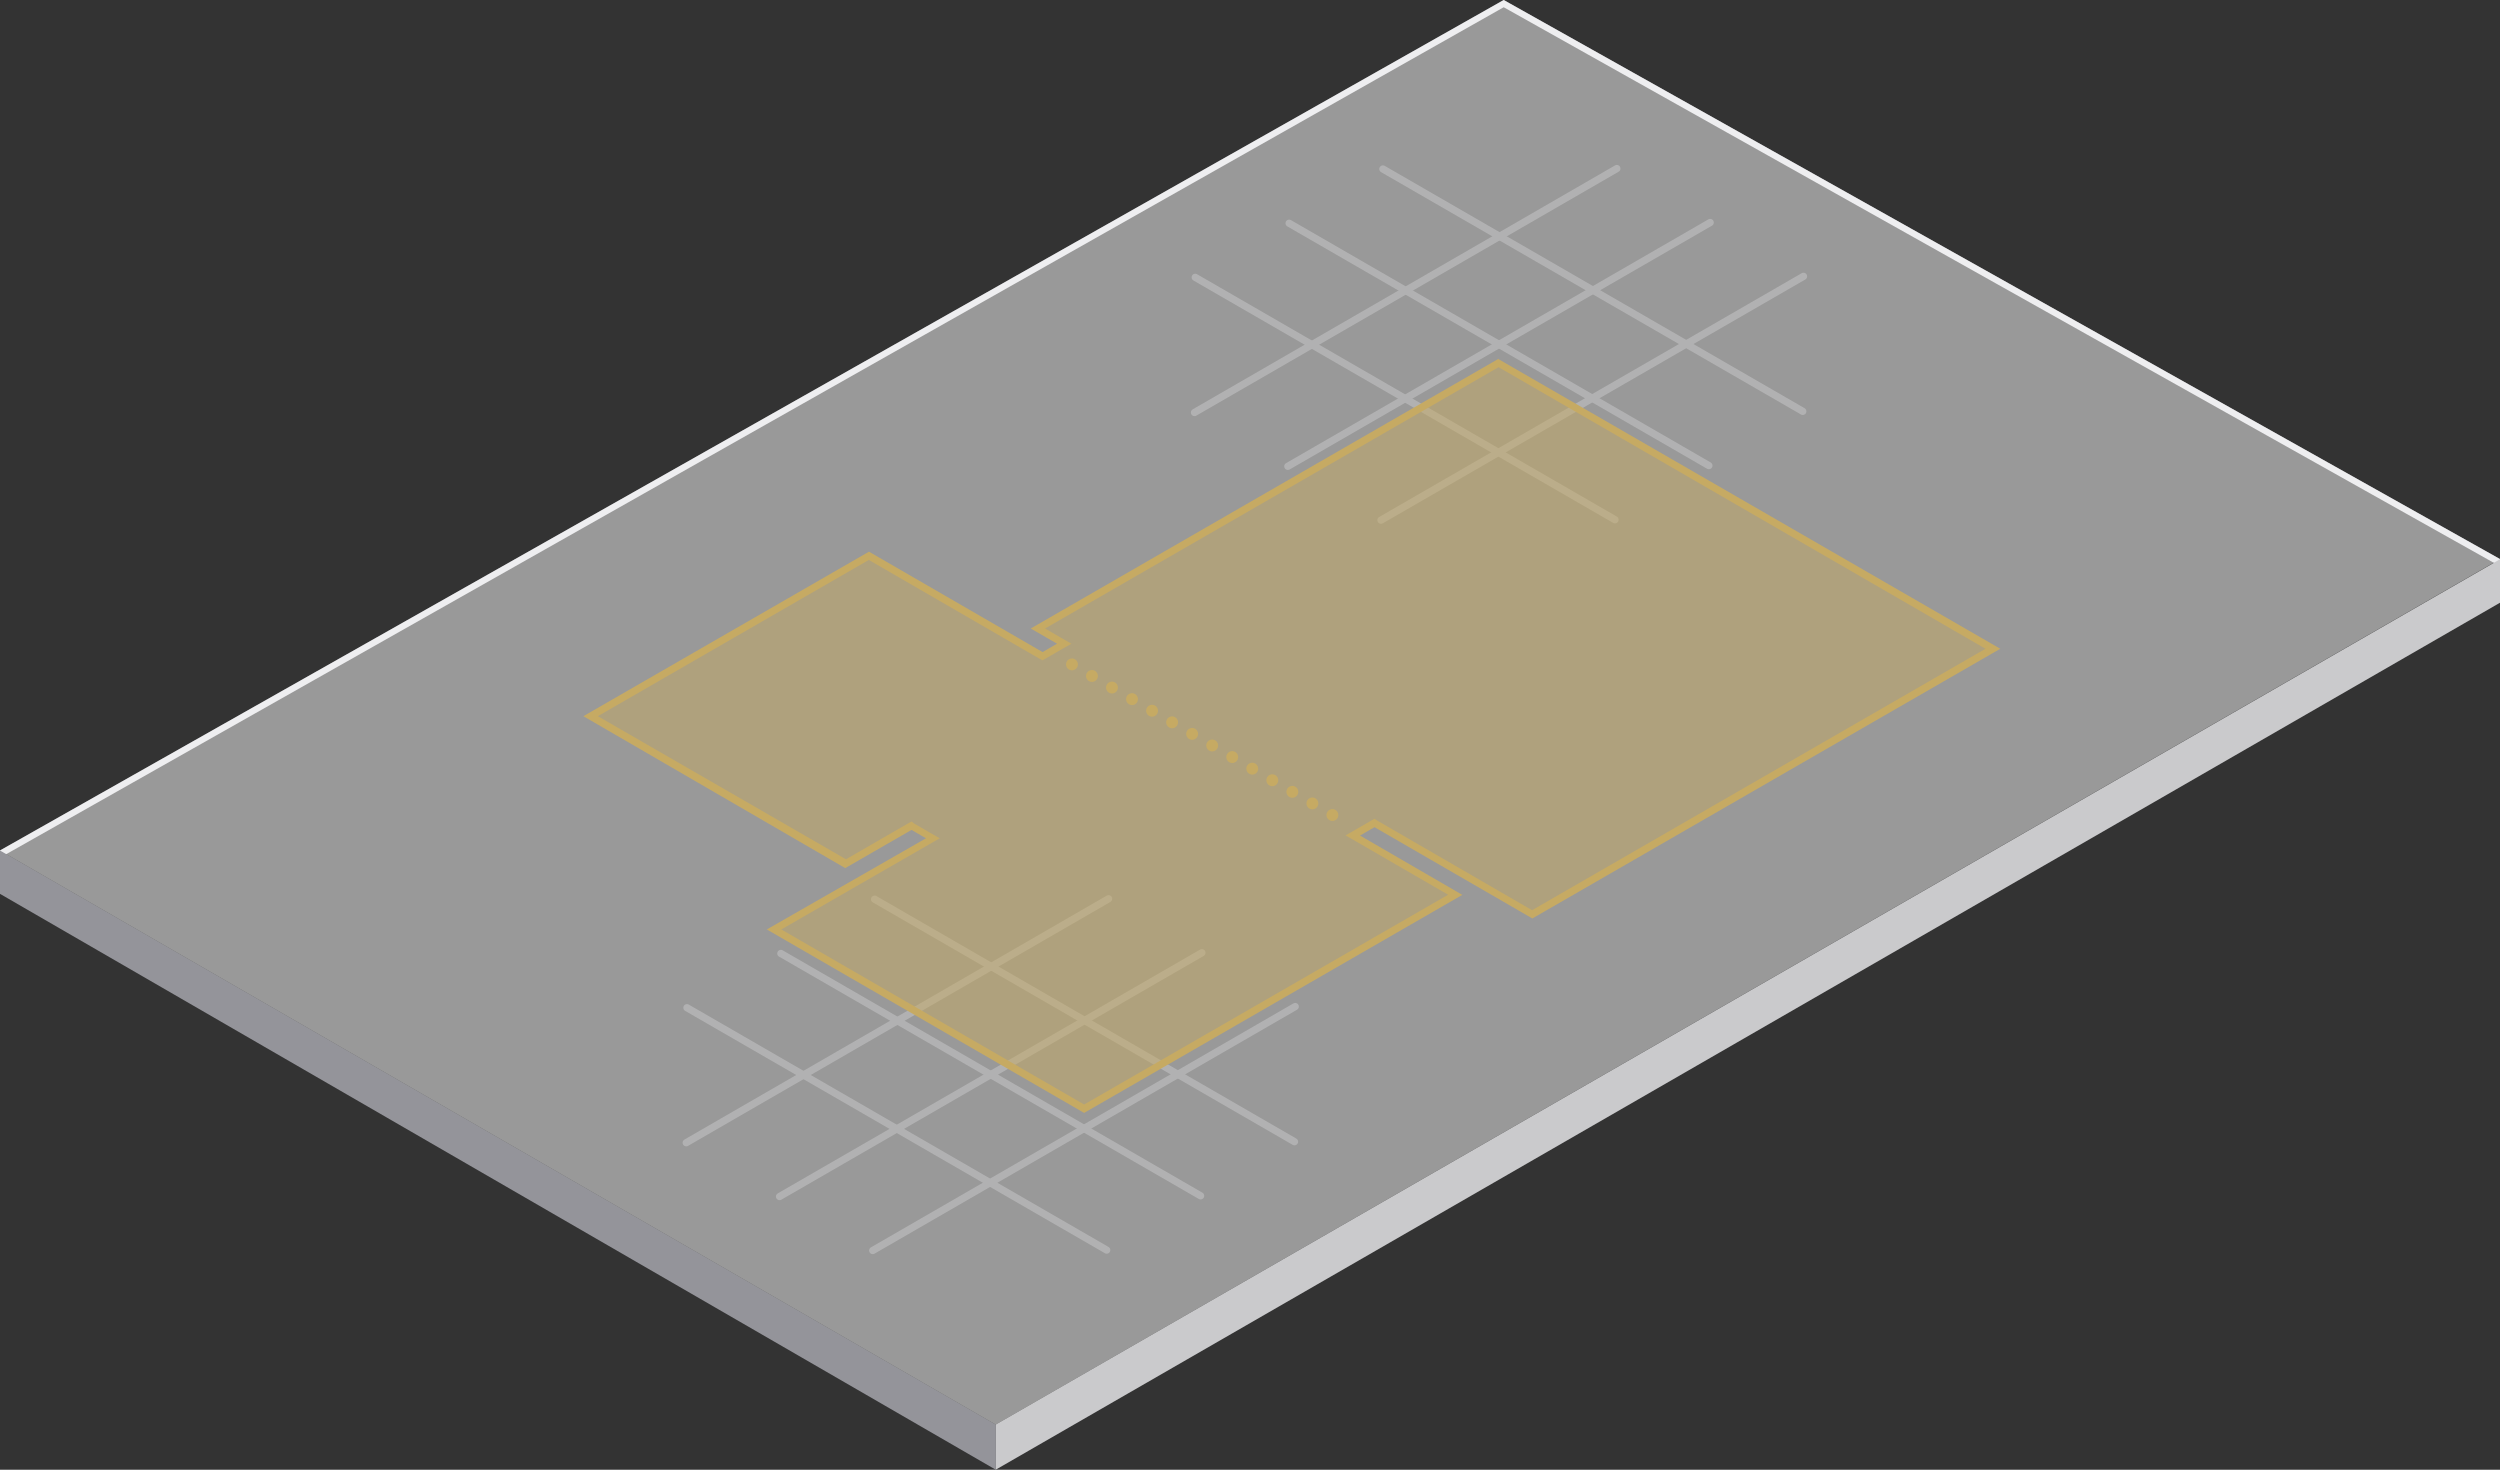 <svg id="Layer_1" data-name="Layer 1" xmlns="http://www.w3.org/2000/svg" viewBox="0 0 172.79 101.58">
  <rect x="0" y="0" width="172.79" height="101.58" fill="#333333" stroke="none"/>
  <defs>
    <style>
      .cls-1 {
        fill: #dcdce0;
      }

      .cls-2 {
        fill: #94949a;
      }

      .cls-3 {
        fill: #cacacc;
      }

      .cls-4 {
        fill: #fff;
      }

      .cls-4, .cls-5, .cls-7 {
        opacity: 0.5;
      }

      .cls-10, .cls-6, .cls-9 {
        fill: none;
        stroke-linecap: round;
        stroke-miterlimit: 10;
      }

      .cls-6 {
        stroke: #cacacc;
        stroke-width: 0.5px;
      }

      .cls-7, .cls-8 {
        fill: #c6aa63;
      }

      .cls-10, .cls-9 {
        stroke: #c6aa63;
        stroke-width: 0.82px;
      }

      .cls-10 {
        stroke-dasharray: 0 1.6;
      }
    </style>
  </defs>
  <title>spot-design</title>
  <g>
    <g>
      <polygon class="cls-1" points="172.79 38.64 103.93 0 0 58.78 0 59.28 103.93 0.5 172.79 39.14 172.79 38.64"/>
      <path class="cls-2" d="M0,61.78l68.82,39.8V98.46L0,58.78Z"/>
      <path class="cls-3" d="M68.82,98.46v3.12l104-59.94v-3Z"/>
      <polygon class="cls-4" points="68.82 98.46 172.79 38.64 103.93 0 0 58.78 68.82 98.46"/>
    </g>
    <g class="cls-5">
      <line class="cls-6" x1="47.43" y1="78.98" x2="76.62" y2="62.12"/>
      <line class="cls-6" x1="89.47" y1="78.91" x2="60.45" y2="62.15"/>
      <line class="cls-6" x1="53.88" y1="82.7" x2="83.07" y2="65.85"/>
      <line class="cls-6" x1="82.98" y1="82.65" x2="53.97" y2="65.9"/>
      <line class="cls-6" x1="60.32" y1="86.43" x2="89.52" y2="69.57"/>
      <line class="cls-6" x1="76.49" y1="86.4" x2="47.48" y2="69.65"/>
    </g>
    <g class="cls-5">
      <line class="cls-6" x1="82.56" y1="28.51" x2="111.75" y2="11.65"/>
      <line class="cls-6" x1="124.6" y1="28.43" x2="95.58" y2="11.68"/>
      <line class="cls-6" x1="89.01" y1="32.23" x2="118.2" y2="15.38"/>
      <line class="cls-6" x1="118.11" y1="32.18" x2="89.1" y2="15.43"/>
      <line class="cls-6" x1="95.45" y1="35.95" x2="124.65" y2="19.1"/>
      <line class="cls-6" x1="111.62" y1="35.92" x2="82.61" y2="19.17"/>
    </g>
    <g>
      <g>
        <polygon class="cls-7" points="53.51 64.24 64.45 57.94 62.95 57.07 58.42 59.68 40.82 49.5 60.05 38.42 72.06 45.36 73.56 44.49 71.74 43.44 103.58 25.09 137.73 44.84 105.89 63.2 94.98 56.88 93.48 57.75 100.57 61.85 74.93 76.63 53.51 64.24"/>
        <path class="cls-8" d="M103.58,25.38l33.65,19.46L105.89,62.91,95.23,56.74,95,56.59l-.25.14-1,.58-.75.43.75.43,6.34,3.67L74.93,76.34,54,64.24,64.2,58.37l.75-.43-.75-.43-1-.58L63,56.78l-.25.14-4.28,2.47L41.32,49.5l18.73-10.8,11.75,6.8.25.14.25-.14,1-.58.75-.43-.75-.43-1.07-.62,31.34-18.06m0-.58L71.24,43.44l1.82,1.05-1,.58-12-6.94L40.32,49.5,58.42,60,63,57.36l1,.58L53,64.24,74.93,76.92l26.14-15.07L94,57.75l1-.58,10.91,6.31,32.34-18.64-34.65-20Z"/>
      </g>
      <g>
        <line class="cls-9" x1="74.09" y1="45.92" x2="74.09" y2="45.92"/>
        <line class="cls-10" x1="75.47" y1="46.72" x2="91.4" y2="55.93"/>
        <line class="cls-9" x1="92.09" y1="56.33" x2="92.09" y2="56.33"/>
      </g>
    </g>
  </g>
</svg>
